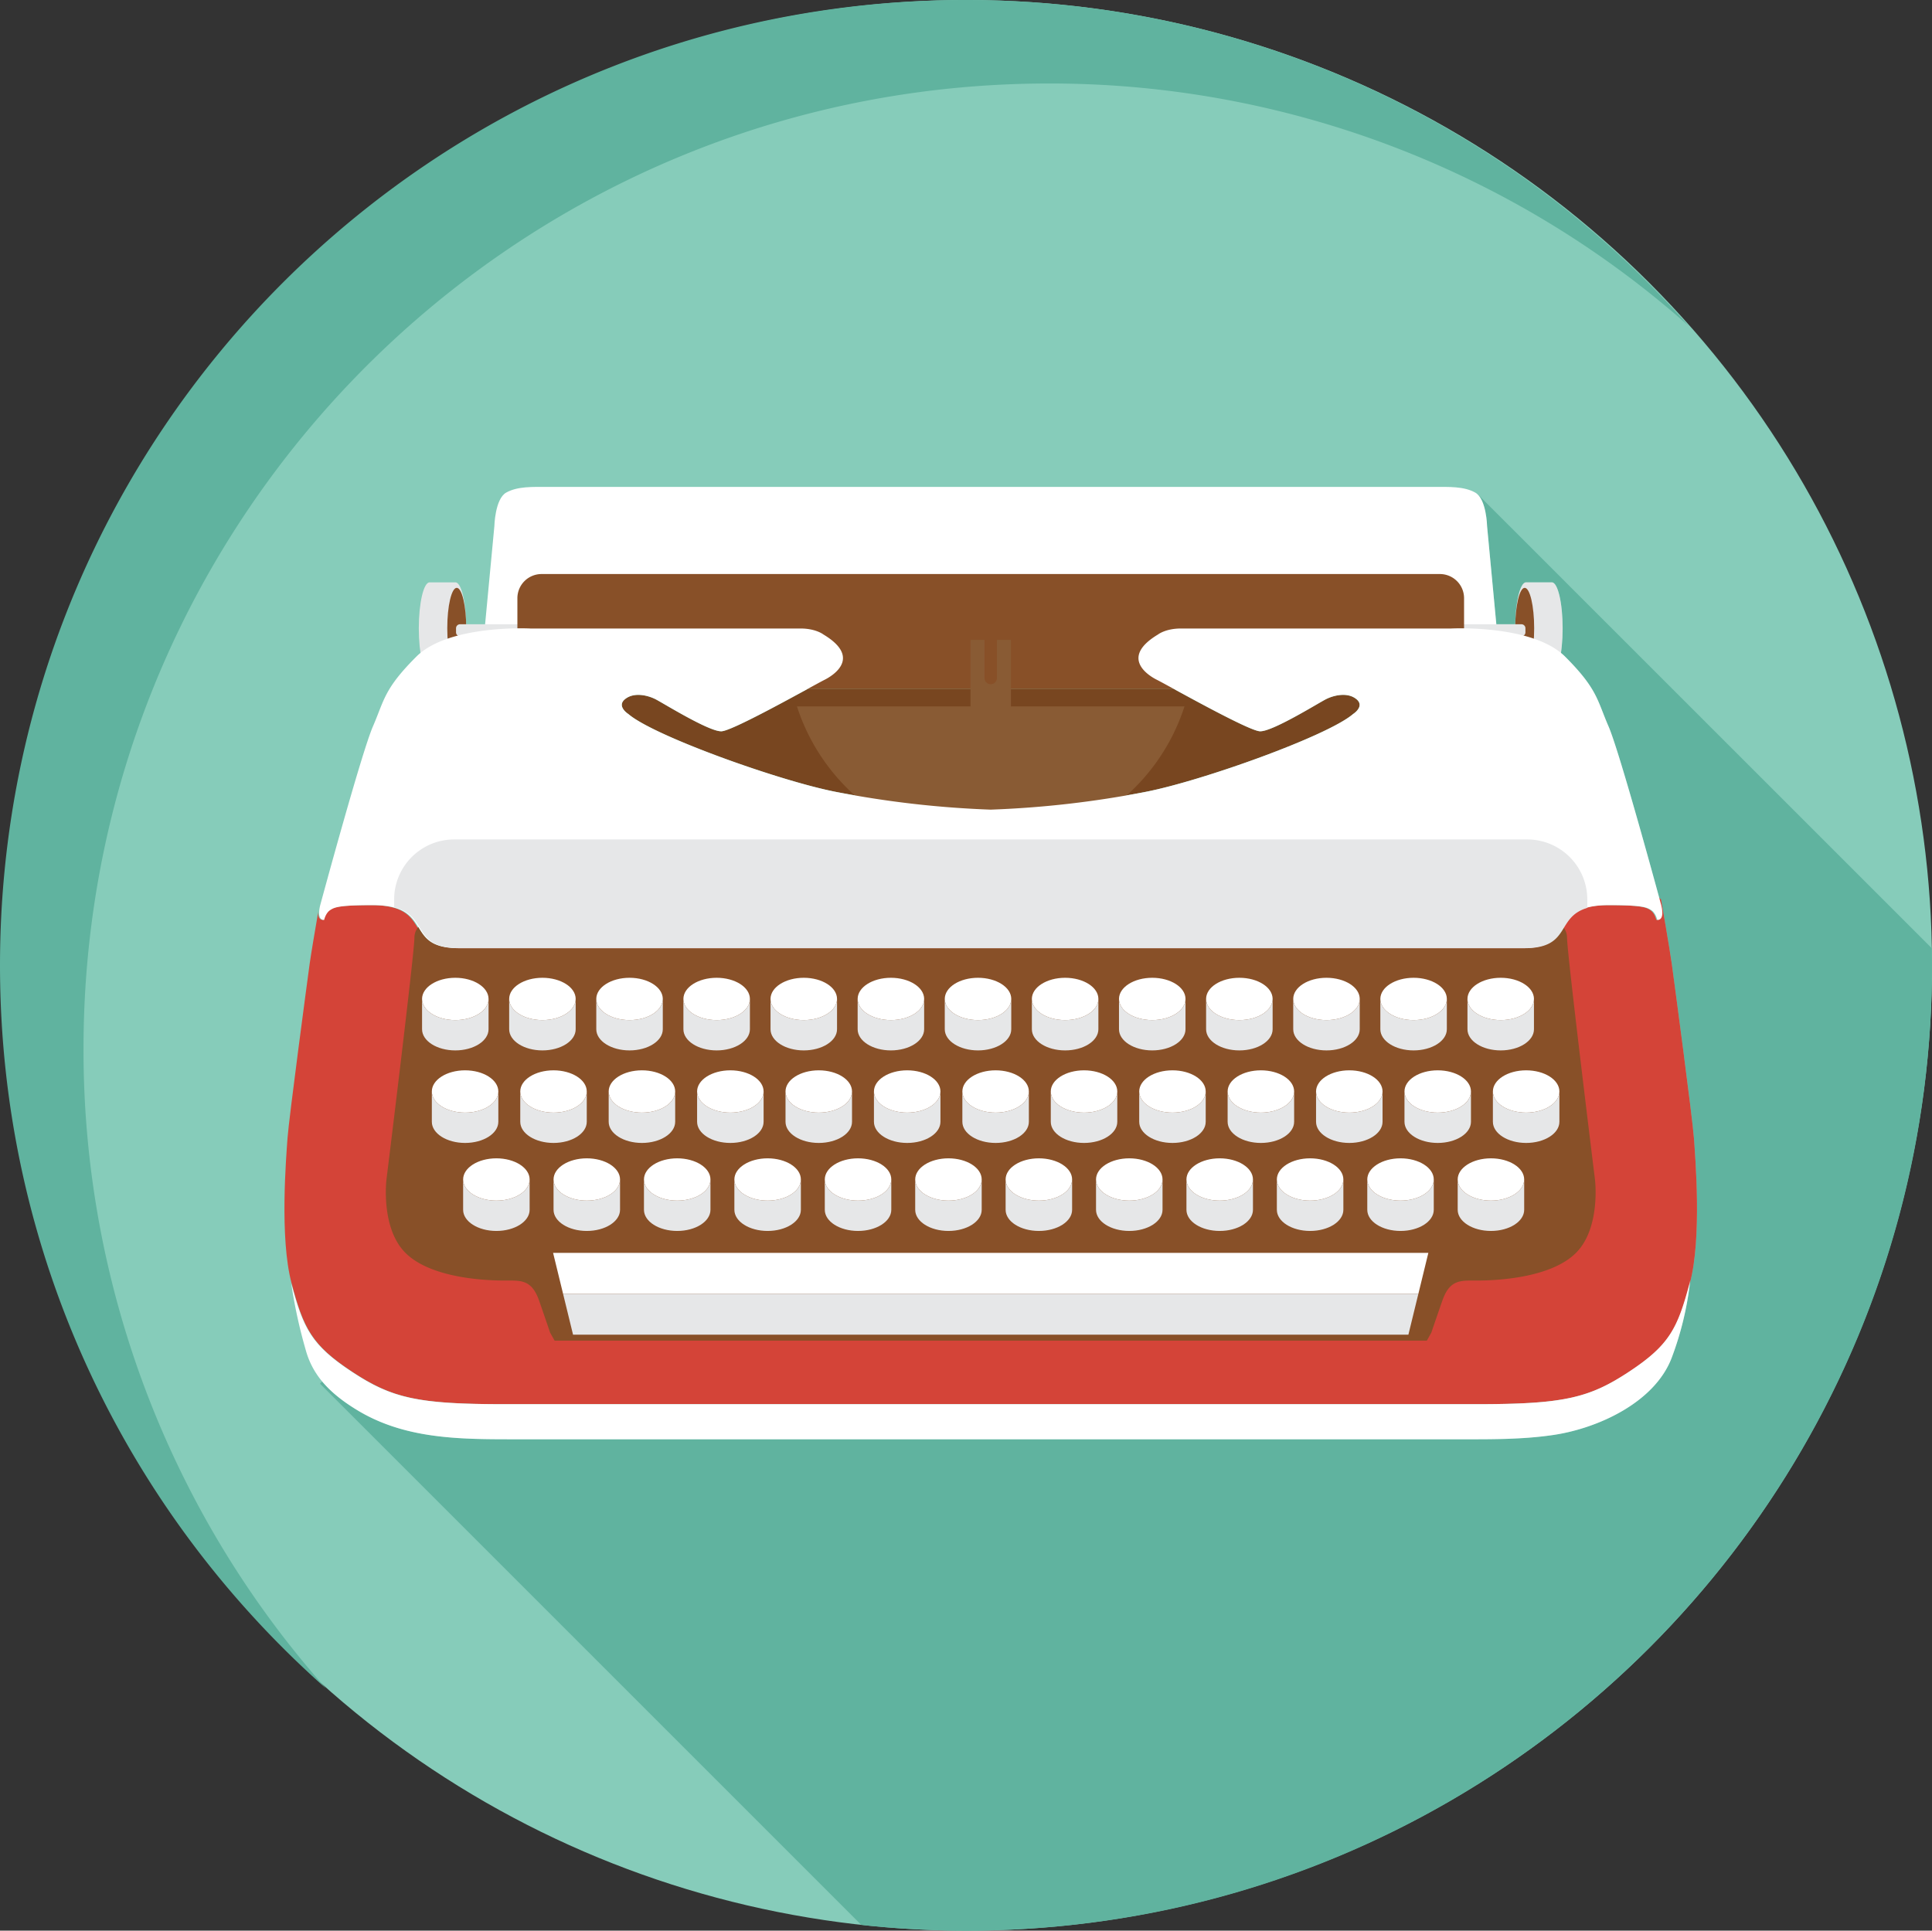 <svg xmlns="http://www.w3.org/2000/svg" width="781.05" height="780.589" viewBox="0 0 781.05 780.589">
  <rect x="0" y="0" width="781.05" height="780.589" fill="#333333" stroke="none"/>
  <defs>
    <style>
      .cls-1 {
        fill: #86ccba;
      }

      .cls-2 {
        fill: #60b39f;
      }

      .cls-3 {
        fill: #d44438;
      }

      .cls-4 {
        fill: #fff;
      }

      .cls-5 {
        fill: #e6e7e8;
      }

      .cls-6 {
        fill: #885028;
      }

      .cls-7 {
        fill: #784620;
      }

      .cls-8 {
        fill: #895b34;
      }
    </style>
  </defs>
  <g id="Layer_3" data-name="Layer 3">
    <circle class="cls-1" cx="402.328" cy="421" r="390.294" transform="translate(-191.424 377.091) rotate(-45)"/>
    <path class="cls-2" d="M792.621,420.999c0-2.306-.048-4.598-.086-6.894L608.87,230.439l-.054.053c3.733,3.369,3.934,12.947,3.934,12.947l3.743,39.665h7.652c.194-9.492,2.058-16.942,4.34-16.942h10.463c2.403,0,4.349,8.322,4.349,18.582a68.981,68.981,0,0,1-.68,9.957,22.457,22.457,0,0,1,1.701,1.516c13.108,13.11,12.904,17.547,17.554,28.237,4.078,9.404,17.355,57.787,20.499,69.323l.721.536s3.526,20.171,4.337,26.088c.82,5.919,8.411,62.667,8.954,70.466.542,7.797,3.258,40.338-1.627,58.631-.023.083-.042.155-.064.238a127.179,127.179,0,0,1-7.371,30.121c-6.937,17.917-29.705,28.329-47.622,31.011-12.853,1.924-25.955,1.766-38.929,1.766H219.038c-22.209,0-44.385-.124-63.763-12.22a54.763,54.763,0,0,1-13.424-11.184l-.917.918,218.826,218.828a394.43,394.43,0,0,0,42.57,2.32C617.881,811.294,792.621,636.553,792.621,420.999Z" transform="translate(-11.571 -30.706)"/>
    <path class="cls-2" d="M435.627,64.464a388.765,388.765,0,0,1,258.563,97.969C622.684,81.652,518.237,30.706,401.866,30.706c-215.552,0-390.295,174.74-390.295,390.294,0,116.368,50.95,220.821,131.731,292.323A388.775,388.775,0,0,1,45.332,454.755C45.332,239.207,220.071,64.464,435.627,64.464Z" transform="translate(-11.571 -30.706)"/>
  </g>
  <g id="dsgn">
    <g>
      <path class="cls-3" d="M696.382,490.867c-.542-7.799-8.134-64.547-8.954-70.466-.811-5.916-4.337-26.088-4.337-26.088l-1.203-.895c.488,1.811.769,2.846.769,2.846s1.953,6.455-1.477,6.388c0,0-.584-2.733-2.384-3.934-1.72-1.144-3.462-2.05-17.116-2.05-25.41,0-12.206,17.413-34.689,17.413H196.423c-22.491,0-9.278-17.413-34.695-17.413-13.649,0-15.398.906-17.11,2.05-1.805,1.201-2.385,3.934-2.385,3.934-1.742.034-2.098-1.611-2.021-3.24-1.101,6.382-2.904,16.97-3.459,20.989-.812,5.919-8.408,62.667-8.949,70.466-.542,7.797-3.256,40.338,1.627,58.631,4.882,18.284,8.134,25.009,24.408,35.767,16.277,10.757,26.585,13.179,61.849,13.179H608.497c35.263,0,45.57-2.422,61.841-13.179,16.28-10.758,19.532-17.483,24.417-35.767C699.64,531.205,696.924,498.664,696.382,490.867Z" transform="translate(-11.571 -30.706)"/>
      <path class="cls-4" d="M612.75,243.439s-.227-11.03-4.803-13.584c-4.576-2.554-10.62-2.286-16.941-2.286h-357.829c-6.321,0-12.37-.268-16.944,2.286-4.571,2.555-4.803,13.584-4.803,13.584l-5.282,55.937H618.028Z" transform="translate(-11.571 -30.706)"/>
      <g>
        <g>
          <path class="cls-5" d="M195.7,266.161H185.233c-2.4,0-4.352,8.322-4.352,18.582,0,10.267,1.953,18.586,4.352,18.586h10.468c2.408,0,4.356-8.319,4.356-18.586C200.056,274.483,198.108,266.161,195.7,266.161Z" transform="translate(-11.571 -30.706)"/>
          <path class="cls-6" d="M200.056,284.744c0-9.037-1.718-16.365-3.835-16.365-2.114,0-3.831,7.328-3.831,16.365,0,9.04,1.717,16.37,3.831,16.37C198.338,301.114,200.056,293.784,200.056,284.744Z" transform="translate(-11.571 -30.706)"/>
        </g>
        <g>
          <path class="cls-5" d="M628.485,266.161h10.463c2.403,0,4.349,8.322,4.349,18.582,0,10.267-1.946,18.586-4.349,18.586h-10.463c-2.412,0-4.359-8.319-4.359-18.586C624.126,274.483,626.072,266.161,628.485,266.161Z" transform="translate(-11.571 -30.706)"/>
          <path class="cls-6" d="M624.126,284.744c0-9.037,1.717-16.365,3.835-16.365,2.112,0,3.829,7.328,3.829,16.365,0,9.04-1.717,16.37-3.829,16.37C625.843,301.114,624.126,293.784,624.126,284.744Z" transform="translate(-11.571 -30.706)"/>
        </g>
      </g>
      <path class="cls-5" d="M185.975,252.398H615.071a1.613,1.613,0,0,1,1.613,1.613v1.637a1.616,1.616,0,0,1-1.616,1.616H185.975a1.614,1.614,0,0,1-1.614-1.614v-1.637A1.614,1.614,0,0,1,185.975,252.398Z"/>
      <path class="cls-6" d="M603.449,299.645a9.771,9.771,0,0,1-9.854,9.681H230.587a9.765,9.765,0,0,1-9.849-9.681V272.481a9.766,9.766,0,0,1,9.849-9.681H593.595a9.772,9.772,0,0,1,9.854,9.681Z" transform="translate(-11.571 -30.706)"/>
      <path class="cls-7" d="M303.309,326.371c-4.94.302-23.798-11.498-26.823-13.011-3.03-1.513-8.576-2.923-12.205,0-3.63,2.926,1.332,6.051,1.332,6.051,10.308,8.874,61.097,27.031,83.879,31.468a401.907,401.907,0,0,0,62.602,7.18,401.742,401.742,0,0,0,62.594-7.18c22.79-4.437,73.577-22.593,83.884-31.468,0,0,4.959-3.125,1.328-6.051-3.625-2.923-9.171-1.513-12.199,0-3.025,1.513-21.887,13.313-26.826,13.011-3.781-.23-23.632-11.036-34.638-17.044H337.947C326.943,315.336,307.095,326.142,303.309,326.371Z" transform="translate(-11.571 -30.706)"/>
      <path class="cls-8" d="M420.269,316.321V289.427h-5.661v15.36a2.518,2.518,0,1,1-5.035,0V289.427h-5.657v26.895H333.757a82.321,82.321,0,0,0,156.671,0Z" transform="translate(-11.571 -30.706)"/>
      <path class="cls-4" d="M683.047,396.265s-16.539-61.118-21.175-71.811c-4.649-10.69-4.445-15.127-17.554-28.237-13.108-13.113-46.09-11.397-46.09-11.397H489.008c-6.261,0-9.286,2.42-9.286,2.42-15.125,9.075-4.64,16.237-.399,18.354,4.234,2.117,36.603,20.475,41.549,20.776,4.94.302,23.801-11.498,26.826-13.011,3.028-1.513,8.574-2.923,12.199,0,3.631,2.926-1.328,6.051-1.328,6.051-10.307,8.874-61.094,27.031-83.884,31.468a401.742,401.742,0,0,1-62.594,7.18,401.907,401.907,0,0,1-62.602-7.18c-22.782-4.437-73.571-22.593-83.879-31.468,0,0-4.962-3.125-1.332-6.051,3.63-2.923,9.176-1.513,12.205,0,3.025,1.513,21.884,13.313,26.823,13.011,4.941-.302,37.317-18.659,41.553-20.776,4.234-2.117,14.725-9.279-.402-18.354,0,0-3.025-2.42-9.279-2.42H225.956s-32.98-1.717-46.089,11.397c-13.115,13.11-12.912,17.547-17.552,28.237-4.638,10.693-21.177,71.811-21.177,71.811s-1.95,6.455,1.476,6.388c0,0,.589-2.733,2.387-3.934,1.715-1.144,3.465-2.05,17.111-2.05,25.418,0,12.206,17.413,34.694,17.413H627.377c22.48,0,9.279-17.413,34.692-17.413,13.641,0,15.393.906,17.113,2.05,1.803,1.201,2.387,3.934,2.387,3.934C684.99,402.72,683.047,396.265,683.047,396.265Z" transform="translate(-11.571 -30.706)"/>
      <path class="cls-6" d="M627.377,414.081H196.806c-11.122,0-13.512-4.262-16.159-8.568a6.962,6.962,0,0,0-1.538,4.265c0,6.454-11.298,97.812-11.298,97.812s-2.425,19.581,7.663,29.666c10.085,10.085,31.467,11.087,38.732,11.191,7.261.107,12.102-1.106,15.329,8.174,3.226,9.278,4.435,12.907,4.435,12.907l1.816,3.229H588.397l1.81-3.229s1.219-3.63,4.445-12.907c3.226-9.279,8.064-8.067,15.326-8.174,7.259-.104,28.642-1.106,38.729-11.191,10.083-10.085,7.665-29.666,7.665-29.666s-11.293-91.359-11.293-97.812a6.99,6.99,0,0,0-1.538-4.265C640.891,409.82,638.498,414.081,627.377,414.081Z" transform="translate(-11.571 -30.706)"/>
      <path class="cls-5" d="M629.063,370.108H195.121a24.278,24.278,0,0,0-24.207,24.205v3.218c14.166,3.51,6.893,16.55,26.359,16.55H627.84c19.025,0,12.499-12.461,25.426-16.301v-3.467A24.274,24.274,0,0,0,629.063,370.108Z" transform="translate(-11.571 -30.706)"/>
      <g>
        <polygon class="cls-4" points="577.441 506.551 223.597 506.551 227.632 523.092 573.408 523.092 577.441 506.551"/>
        <polygon class="cls-5" points="227.632 523.092 231.665 539.632 569.372 539.632 573.408 523.092 227.632 523.092"/>
      </g>
      <path class="cls-4" d="M694.62,549.497c-4.882,18.284-8.137,25.009-24.417,35.767-16.274,10.757-26.574,13.179-61.841,13.179H215.55c-35.258,0-45.568-2.422-61.842-13.179-16.266-10.753-19.524-17.474-24.404-35.734a204.402,204.402,0,0,0,5.886,27.082c3.057,11.025,10.6,17.879,20.085,23.801,19.379,12.095,41.554,12.22,63.763,12.22H600.768c12.974,0,26.077.158,38.929-1.766,17.917-2.682,40.685-13.094,47.622-31.011a127.903,127.903,0,0,0,7.556-31.409C694.796,548.797,694.71,549.154,694.62,549.497Z" transform="translate(-11.571 -30.706)"/>
      <g>
        <g>
          <g>
            <path class="cls-4" d="M225.686,507.591c0-4.723-6.018-8.552-13.442-8.552-7.425,0-13.444,3.829-13.444,8.552,0,4.726,6.018,8.556,13.444,8.556C219.668,516.147,225.686,512.316,225.686,507.591Z" transform="translate(-11.571 -30.706)"/>
            <path class="cls-5" d="M212.244,516.147c-7.425,0-13.444-3.831-13.444-8.556v12.257c0,4.724,6.018,8.551,13.444,8.551,7.424,0,13.442-3.827,13.442-8.551V507.591C225.686,512.316,219.668,516.147,212.244,516.147Z" transform="translate(-11.571 -30.706)"/>
          </g>
          <g>
            <path class="cls-4" d="M262.235,507.591c0-4.723-6.015-8.552-13.439-8.552-7.422,0-13.442,3.829-13.442,8.552,0,4.726,6.02,8.556,13.442,8.556C256.22,516.147,262.235,512.316,262.235,507.591Z" transform="translate(-11.571 -30.706)"/>
            <path class="cls-5" d="M248.796,516.147c-7.422,0-13.442-3.831-13.442-8.556v12.257c0,4.724,6.02,8.551,13.442,8.551,7.424,0,13.439-3.827,13.439-8.551V507.591C262.235,512.316,256.22,516.147,248.796,516.147Z" transform="translate(-11.571 -30.706)"/>
          </g>
          <g>
            <path class="cls-4" d="M298.789,507.591c0-4.723-6.021-8.552-13.439-8.552-7.425,0-13.445,3.829-13.445,8.552,0,4.726,6.02,8.556,13.445,8.556C292.768,516.147,298.789,512.316,298.789,507.591Z" transform="translate(-11.571 -30.706)"/>
            <path class="cls-5" d="M285.35,516.147c-7.425,0-13.445-3.831-13.445-8.556v12.257c0,4.724,6.02,8.551,13.445,8.551,7.417,0,13.439-3.827,13.439-8.551V507.591C298.789,512.316,292.768,516.147,285.35,516.147Z" transform="translate(-11.571 -30.706)"/>
          </g>
          <g>
            <path class="cls-4" d="M335.341,507.591c0-4.723-6.019-8.552-13.44-8.552-7.425,0-13.444,3.829-13.444,8.552,0,4.726,6.018,8.556,13.444,8.556C329.322,516.147,335.341,512.316,335.341,507.591Z" transform="translate(-11.571 -30.706)"/>
            <path class="cls-5" d="M321.901,516.147c-7.425,0-13.444-3.831-13.444-8.556v12.257c0,4.724,6.018,8.551,13.444,8.551,7.421,0,13.44-3.827,13.44-8.551V507.591C335.341,512.316,329.322,516.147,321.901,516.147Z" transform="translate(-11.571 -30.706)"/>
          </g>
          <g>
            <path class="cls-4" d="M371.895,507.591c0-4.723-6.021-8.552-13.445-8.552-7.425,0-13.44,3.829-13.44,8.552,0,4.726,6.015,8.556,13.44,8.556C365.874,516.147,371.895,512.316,371.895,507.591Z" transform="translate(-11.571 -30.706)"/>
            <path class="cls-5" d="M358.45,516.147c-7.425,0-13.44-3.831-13.44-8.556v12.257c0,4.724,6.015,8.551,13.44,8.551,7.424,0,13.445-3.827,13.445-8.551V507.591C371.895,512.316,365.874,516.147,358.45,516.147Z" transform="translate(-11.571 -30.706)"/>
          </g>
          <g>
            <path class="cls-4" d="M408.443,507.591c0-4.723-6.018-8.552-13.44-8.552-7.424,0-13.442,3.829-13.442,8.552,0,4.726,6.018,8.556,13.442,8.556C402.425,516.147,408.443,512.316,408.443,507.591Z" transform="translate(-11.571 -30.706)"/>
            <path class="cls-5" d="M395.003,516.147c-7.424,0-13.442-3.831-13.442-8.556v12.257c0,4.724,6.018,8.551,13.442,8.551,7.422,0,13.44-3.827,13.44-8.551V507.591C408.443,512.316,402.425,516.147,395.003,516.147Z" transform="translate(-11.571 -30.706)"/>
          </g>
          <g>
            <path class="cls-4" d="M444.995,507.591c0-4.723-6.021-8.552-13.44-8.552-7.425,0-13.443,3.829-13.443,8.552,0,4.726,6.018,8.556,13.443,8.556C438.974,516.147,444.995,512.316,444.995,507.591Z" transform="translate(-11.571 -30.706)"/>
            <path class="cls-5" d="M431.555,516.147c-7.425,0-13.443-3.831-13.443-8.556v12.257c0,4.724,6.018,8.551,13.443,8.551,7.419,0,13.44-3.827,13.44-8.551V507.591C444.995,512.316,438.974,516.147,431.555,516.147Z" transform="translate(-11.571 -30.706)"/>
          </g>
          <g>
            <path class="cls-4" d="M481.548,507.591c0-4.723-6.018-8.552-13.44-8.552-7.429,0-13.447,3.829-13.447,8.552,0,4.726,6.018,8.556,13.447,8.556C475.53,516.147,481.548,512.316,481.548,507.591Z" transform="translate(-11.571 -30.706)"/>
            <path class="cls-5" d="M468.108,516.147c-7.429,0-13.447-3.831-13.447-8.556v12.257c0,4.724,6.018,8.551,13.447,8.551,7.422,0,13.44-3.827,13.44-8.551V507.591C481.548,512.316,475.53,516.147,468.108,516.147Z" transform="translate(-11.571 -30.706)"/>
          </g>
          <g>
            <path class="cls-4" d="M518.104,507.591c0-4.723-6.025-8.552-13.447-8.552s-13.443,3.829-13.443,8.552c0,4.726,6.021,8.556,13.443,8.556S518.104,512.316,518.104,507.591Z" transform="translate(-11.571 -30.706)"/>
            <path class="cls-5" d="M504.657,516.147c-7.422,0-13.443-3.831-13.443-8.556v12.257c0,4.724,6.021,8.551,13.443,8.551s13.447-3.827,13.447-8.551V507.591C518.104,512.316,512.079,516.147,504.657,516.147Z" transform="translate(-11.571 -30.706)"/>
          </g>
          <g>
            <path class="cls-4" d="M554.653,507.591c0-4.723-6.018-8.552-13.447-8.552-7.422,0-13.44,3.829-13.44,8.552,0,4.726,6.018,8.556,13.44,8.556C548.634,516.147,554.653,512.316,554.653,507.591Z" transform="translate(-11.571 -30.706)"/>
            <path class="cls-5" d="M541.206,516.147c-7.422,0-13.44-3.831-13.44-8.556v12.257c0,4.724,6.018,8.551,13.44,8.551,7.428,0,13.447-3.827,13.447-8.551V507.591C554.653,512.316,548.634,516.147,541.206,516.147Z" transform="translate(-11.571 -30.706)"/>
          </g>
          <g>
            <path class="cls-4" d="M591.202,507.591c0-4.723-6.015-8.552-13.44-8.552-7.429,0-13.44,3.829-13.44,8.552,0,4.726,6.012,8.556,13.44,8.556C585.187,516.147,591.202,512.316,591.202,507.591Z" transform="translate(-11.571 -30.706)"/>
            <path class="cls-5" d="M577.762,516.147c-7.429,0-13.44-3.831-13.44-8.556v12.257c0,4.724,6.012,8.551,13.44,8.551,7.425,0,13.44-3.827,13.44-8.551V507.591C591.202,512.316,585.187,516.147,577.762,516.147Z" transform="translate(-11.571 -30.706)"/>
          </g>
          <g>
            <path class="cls-4" d="M627.754,507.591c0-4.723-6.018-8.552-13.444-8.552-7.419,0-13.44,3.829-13.44,8.552,0,4.726,6.021,8.556,13.44,8.556C621.736,516.147,627.754,512.316,627.754,507.591Z" transform="translate(-11.571 -30.706)"/>
            <path class="cls-5" d="M614.311,516.147c-7.419,0-13.44-3.831-13.44-8.556v12.257c0,4.724,6.021,8.551,13.44,8.551,7.425,0,13.444-3.827,13.444-8.551V507.591C627.754,512.316,621.736,516.147,614.311,516.147Z" transform="translate(-11.571 -30.706)"/>
          </g>
        </g>
        <g>
          <g>
            <path class="cls-4" d="M213.032,472.011c0-4.726-6.015-8.555-13.44-8.555-7.422,0-13.442,3.829-13.442,8.555,0,4.723,6.02,8.552,13.442,8.552C207.017,480.563,213.032,476.734,213.032,472.011Z" transform="translate(-11.571 -30.706)"/>
            <path class="cls-5" d="M199.592,480.563c-7.422,0-13.442-3.829-13.442-8.552v12.255c0,4.724,6.02,8.553,13.442,8.553,7.425,0,13.44-3.829,13.44-8.553v-12.255C213.032,476.734,207.017,480.563,199.592,480.563Z" transform="translate(-11.571 -30.706)"/>
          </g>
          <g>
            <path class="cls-4" d="M248.782,472.011c0-4.726-6.018-8.555-13.443-8.555-7.424,0-13.442,3.829-13.442,8.555,0,4.723,6.018,8.552,13.442,8.552C242.764,480.563,248.782,476.734,248.782,472.011Z" transform="translate(-11.571 -30.706)"/>
            <path class="cls-5" d="M235.339,480.563c-7.424,0-13.442-3.829-13.442-8.552v12.255c0,4.724,6.018,8.553,13.442,8.553,7.425,0,13.443-3.829,13.443-8.553v-12.255C248.782,476.734,242.764,480.563,235.339,480.563Z" transform="translate(-11.571 -30.706)"/>
          </g>
          <g>
            <path class="cls-4" d="M284.526,472.011c0-4.726-6.018-8.555-13.442-8.555-7.425,0-13.44,3.829-13.44,8.555,0,4.723,6.015,8.552,13.44,8.552C278.507,480.563,284.526,476.734,284.526,472.011Z" transform="translate(-11.571 -30.706)"/>
            <path class="cls-5" d="M271.084,480.563c-7.425,0-13.44-3.829-13.44-8.552v12.255c0,4.724,6.015,8.553,13.44,8.553,7.424,0,13.442-3.829,13.442-8.553v-12.255C284.526,476.734,278.507,480.563,271.084,480.563Z" transform="translate(-11.571 -30.706)"/>
          </g>
          <g>
            <path class="cls-4" d="M320.272,472.011c0-4.726-6.017-8.555-13.442-8.555-7.424,0-13.442,3.829-13.442,8.555,0,4.723,6.018,8.552,13.442,8.552C314.256,480.563,320.272,476.734,320.272,472.011Z" transform="translate(-11.571 -30.706)"/>
            <path class="cls-5" d="M306.83,480.563c-7.424,0-13.442-3.829-13.442-8.552v12.255c0,4.724,6.018,8.553,13.442,8.553,7.425,0,13.442-3.829,13.442-8.553v-12.255C320.272,476.734,314.256,480.563,306.83,480.563Z" transform="translate(-11.571 -30.706)"/>
          </g>
          <g>
            <path class="cls-4" d="M356.017,472.011c0-4.726-6.018-8.555-13.442-8.555-7.422,0-13.442,3.829-13.442,8.555,0,4.723,6.02,8.552,13.442,8.552C349.999,480.563,356.017,476.734,356.017,472.011Z" transform="translate(-11.571 -30.706)"/>
            <path class="cls-5" d="M342.575,480.563c-7.422,0-13.442-3.829-13.442-8.552v12.255c0,4.724,6.02,8.553,13.442,8.553,7.424,0,13.442-3.829,13.442-8.553v-12.255C356.017,476.734,349.999,480.563,342.575,480.563Z" transform="translate(-11.571 -30.706)"/>
          </g>
          <g>
            <path class="cls-4" d="M391.765,472.011c0-4.726-6.018-8.555-13.442-8.555-7.424,0-13.443,3.829-13.443,8.555,0,4.723,6.02,8.552,13.443,8.552C385.747,480.563,391.765,476.734,391.765,472.011Z" transform="translate(-11.571 -30.706)"/>
            <path class="cls-5" d="M378.323,480.563c-7.424,0-13.443-3.829-13.443-8.552v12.255c0,4.724,6.02,8.553,13.443,8.553,7.424,0,13.442-3.829,13.442-8.553v-12.255C391.765,476.734,385.747,480.563,378.323,480.563Z" transform="translate(-11.571 -30.706)"/>
          </g>
          <g>
            <path class="cls-4" d="M427.512,472.011c0-4.726-6.021-8.555-13.44-8.555-7.429,0-13.447,3.829-13.447,8.555,0,4.723,6.018,8.552,13.447,8.552C421.491,480.563,427.512,476.734,427.512,472.011Z" transform="translate(-11.571 -30.706)"/>
            <path class="cls-5" d="M414.072,480.563c-7.429,0-13.447-3.829-13.447-8.552v12.255c0,4.724,6.018,8.553,13.447,8.553,7.419,0,13.44-3.829,13.44-8.553v-12.255C427.512,476.734,421.491,480.563,414.072,480.563Z" transform="translate(-11.571 -30.706)"/>
          </g>
          <g>
            <path class="cls-4" d="M463.257,472.011c0-4.726-6.015-8.555-13.44-8.555-7.428,0-13.447,3.829-13.447,8.555,0,4.723,6.018,8.552,13.447,8.552C457.242,480.563,463.257,476.734,463.257,472.011Z" transform="translate(-11.571 -30.706)"/>
            <path class="cls-5" d="M449.817,480.563c-7.428,0-13.447-3.829-13.447-8.552v12.255c0,4.724,6.018,8.553,13.447,8.553,7.426,0,13.44-3.829,13.44-8.553v-12.255C463.257,476.734,457.242,480.563,449.817,480.563Z" transform="translate(-11.571 -30.706)"/>
          </g>
          <g>
            <path class="cls-4" d="M499.002,472.011c0-4.726-6.012-8.555-13.44-8.555-7.422,0-13.44,3.829-13.44,8.555,0,4.723,6.018,8.552,13.44,8.552C492.99,480.563,499.002,476.734,499.002,472.011Z" transform="translate(-11.571 -30.706)"/>
            <path class="cls-5" d="M485.562,480.563c-7.422,0-13.44-3.829-13.44-8.552v12.255c0,4.724,6.018,8.553,13.44,8.553,7.428,0,13.44-3.829,13.44-8.553v-12.255C499.002,476.734,492.99,480.563,485.562,480.563Z" transform="translate(-11.571 -30.706)"/>
          </g>
          <g>
            <path class="cls-4" d="M534.751,472.011c0-4.726-6.021-8.555-13.444-8.555-7.425,0-13.443,3.829-13.443,8.555,0,4.723,6.018,8.552,13.443,8.552C528.729,480.563,534.751,476.734,534.751,472.011Z" transform="translate(-11.571 -30.706)"/>
            <path class="cls-5" d="M521.307,480.563c-7.425,0-13.443-3.829-13.443-8.552v12.255c0,4.724,6.018,8.553,13.443,8.553,7.422,0,13.444-3.829,13.444-8.553v-12.255C534.751,476.734,528.729,480.563,521.307,480.563Z" transform="translate(-11.571 -30.706)"/>
          </g>
          <g>
            <path class="cls-4" d="M570.495,472.011c0-4.726-6.021-8.555-13.44-8.555-7.425,0-13.444,3.829-13.444,8.555,0,4.723,6.018,8.552,13.444,8.552C564.474,480.563,570.495,476.734,570.495,472.011Z" transform="translate(-11.571 -30.706)"/>
            <path class="cls-5" d="M557.055,480.563c-7.425,0-13.444-3.829-13.444-8.552v12.255c0,4.724,6.018,8.553,13.444,8.553,7.419,0,13.44-3.829,13.44-8.553v-12.255C570.495,476.734,564.474,480.563,557.055,480.563Z" transform="translate(-11.571 -30.706)"/>
          </g>
          <g>
            <path class="cls-4" d="M606.237,472.011c0-4.726-6.015-8.555-13.44-8.555-7.416,0-13.437,3.829-13.437,8.555,0,4.723,6.021,8.552,13.437,8.552C600.223,480.563,606.237,476.734,606.237,472.011Z" transform="translate(-11.571 -30.706)"/>
            <path class="cls-5" d="M592.797,480.563c-7.416,0-13.437-3.829-13.437-8.552v12.255c0,4.724,6.021,8.553,13.437,8.553,7.425,0,13.44-3.829,13.44-8.553v-12.255C606.237,476.734,600.223,480.563,592.797,480.563Z" transform="translate(-11.571 -30.706)"/>
          </g>
          <g>
            <path class="cls-4" d="M641.989,472.011c0-4.726-6.018-8.555-13.447-8.555-7.422,0-13.44,3.829-13.44,8.555,0,4.723,6.018,8.552,13.44,8.552C635.971,480.563,641.989,476.734,641.989,472.011Z" transform="translate(-11.571 -30.706)"/>
            <path class="cls-5" d="M628.542,480.563c-7.422,0-13.44-3.829-13.44-8.552v12.255c0,4.724,6.018,8.553,13.44,8.553,7.428,0,13.447-3.829,13.447-8.553v-12.255C641.989,476.734,635.971,480.563,628.542,480.563Z" transform="translate(-11.571 -30.706)"/>
          </g>
        </g>
        <g>
          <g>
            <path class="cls-4" d="M209.078,434.596c0-4.726-6.02-8.555-13.44-8.555-7.425,0-13.44,3.829-13.44,8.555s6.015,8.555,13.44,8.555C203.059,443.151,209.078,439.322,209.078,434.596Z" transform="translate(-11.571 -30.706)"/>
            <path class="cls-5" d="M195.638,443.151c-7.425,0-13.44-3.829-13.44-8.555v12.257c0,4.724,6.015,8.552,13.44,8.552,7.42,0,13.44-3.828,13.44-8.552V434.596C209.078,439.322,203.059,443.151,195.638,443.151Z" transform="translate(-11.571 -30.706)"/>
          </g>
          <g>
            <path class="cls-4" d="M244.3,434.596c0-4.726-6.018-8.555-13.445-8.555-7.421,0-13.439,3.829-13.439,8.555s6.018,8.555,13.439,8.555C238.282,443.151,244.3,439.322,244.3,434.596Z" transform="translate(-11.571 -30.706)"/>
            <path class="cls-5" d="M230.855,443.151c-7.421,0-13.439-3.829-13.439-8.555v12.257c0,4.724,6.018,8.552,13.439,8.552,7.427,0,13.445-3.828,13.445-8.552V434.596C244.3,439.322,238.282,443.151,230.855,443.151Z" transform="translate(-11.571 -30.706)"/>
          </g>
          <g>
            <path class="cls-4" d="M279.519,434.596c0-4.726-6.015-8.555-13.444-8.555-7.422,0-13.442,3.829-13.442,8.555s6.02,8.555,13.442,8.555C273.504,443.151,279.519,439.322,279.519,434.596Z" transform="translate(-11.571 -30.706)"/>
            <path class="cls-5" d="M266.075,443.151c-7.422,0-13.442-3.829-13.442-8.555v12.257c0,4.724,6.02,8.552,13.442,8.552,7.428,0,13.444-3.828,13.444-8.552V434.596C279.519,439.322,273.504,443.151,266.075,443.151Z" transform="translate(-11.571 -30.706)"/>
          </g>
          <g>
            <path class="cls-4" d="M314.736,434.596c0-4.726-6.018-8.555-13.439-8.555-7.425,0-13.445,3.829-13.445,8.555s6.02,8.555,13.445,8.555C308.718,443.151,314.736,439.322,314.736,434.596Z" transform="translate(-11.571 -30.706)"/>
            <path class="cls-5" d="M301.297,443.151c-7.425,0-13.445-3.829-13.445-8.555v12.257c0,4.724,6.02,8.552,13.445,8.552,7.421,0,13.439-3.828,13.439-8.552V434.596C314.736,439.322,308.718,443.151,301.297,443.151Z" transform="translate(-11.571 -30.706)"/>
          </g>
          <g>
            <path class="cls-4" d="M349.959,434.596c0-4.726-6.023-8.555-13.445-8.555-7.424,0-13.443,3.829-13.443,8.555s6.02,8.555,13.443,8.555C343.936,443.151,349.959,439.322,349.959,434.596Z" transform="translate(-11.571 -30.706)"/>
            <path class="cls-5" d="M336.514,443.151c-7.424,0-13.443-3.829-13.443-8.555v12.257c0,4.724,6.02,8.552,13.443,8.552,7.422,0,13.445-3.828,13.445-8.552V434.596C349.959,439.322,343.936,443.151,336.514,443.151Z" transform="translate(-11.571 -30.706)"/>
          </g>
          <g>
            <path class="cls-4" d="M385.176,434.596c0-4.726-6.018-8.555-13.444-8.555-7.422,0-13.44,3.829-13.44,8.555s6.018,8.555,13.44,8.555C379.158,443.151,385.176,439.322,385.176,434.596Z" transform="translate(-11.571 -30.706)"/>
            <path class="cls-5" d="M371.733,443.151c-7.422,0-13.44-3.829-13.44-8.555v12.257c0,4.724,6.018,8.552,13.44,8.552,7.426,0,13.444-3.828,13.444-8.552V434.596C385.176,439.322,379.158,443.151,371.733,443.151Z" transform="translate(-11.571 -30.706)"/>
          </g>
          <g>
            <path class="cls-4" d="M420.393,434.596c0-4.726-6.021-8.555-13.443-8.555-7.419,0-13.439,3.829-13.439,8.555s6.02,8.555,13.439,8.555C414.372,443.151,420.393,439.322,420.393,434.596Z" transform="translate(-11.571 -30.706)"/>
            <path class="cls-5" d="M406.95,443.151c-7.419,0-13.439-3.829-13.439-8.555v12.257c0,4.724,6.02,8.552,13.439,8.552,7.422,0,13.443-3.828,13.443-8.552V434.596C420.393,439.322,414.372,443.151,406.95,443.151Z" transform="translate(-11.571 -30.706)"/>
          </g>
          <g>
            <path class="cls-4" d="M455.615,434.596c0-4.726-6.021-8.555-13.443-8.555-7.429,0-13.447,3.829-13.447,8.555s6.018,8.555,13.447,8.555C449.594,443.151,455.615,439.322,455.615,434.596Z" transform="translate(-11.571 -30.706)"/>
            <path class="cls-5" d="M442.171,443.151c-7.429,0-13.447-3.829-13.447-8.555v12.257c0,4.724,6.018,8.552,13.447,8.552,7.422,0,13.443-3.828,13.443-8.552V434.596C455.615,439.322,449.594,443.151,442.171,443.151Z" transform="translate(-11.571 -30.706)"/>
          </g>
          <g>
            <path class="cls-4" d="M490.834,434.596c0-4.726-6.018-8.555-13.447-8.555-7.422,0-13.44,3.829-13.44,8.555s6.018,8.555,13.44,8.555C484.815,443.151,490.834,439.322,490.834,434.596Z" transform="translate(-11.571 -30.706)"/>
            <path class="cls-5" d="M477.387,443.151c-7.422,0-13.44-3.829-13.44-8.555v12.257c0,4.724,6.018,8.552,13.44,8.552,7.429,0,13.447-3.828,13.447-8.552V434.596C490.834,439.322,484.815,443.151,477.387,443.151Z" transform="translate(-11.571 -30.706)"/>
          </g>
          <g>
            <path class="cls-4" d="M526.055,434.596c0-4.726-6.018-8.555-13.447-8.555-7.428,0-13.447,3.829-13.447,8.555s6.018,8.555,13.447,8.555C520.037,443.151,526.055,439.322,526.055,434.596Z" transform="translate(-11.571 -30.706)"/>
            <path class="cls-5" d="M512.608,443.151c-7.428,0-13.447-3.829-13.447-8.555v12.257c0,4.724,6.018,8.552,13.447,8.552,7.429,0,13.447-3.828,13.447-8.552V434.596C526.055,439.322,520.037,443.151,512.608,443.151Z" transform="translate(-11.571 -30.706)"/>
          </g>
          <g>
            <path class="cls-4" d="M561.271,434.596c0-4.726-6.018-8.555-13.444-8.555-7.419,0-13.44,3.829-13.44,8.555s6.021,8.555,13.44,8.555C555.252,443.151,561.271,439.322,561.271,434.596Z" transform="translate(-11.571 -30.706)"/>
            <path class="cls-5" d="M547.827,443.151c-7.419,0-13.44-3.829-13.44-8.555v12.257c0,4.724,6.021,8.552,13.44,8.552,7.425,0,13.444-3.828,13.444-8.552V434.596C561.271,439.322,555.252,443.151,547.827,443.151Z" transform="translate(-11.571 -30.706)"/>
          </g>
          <g>
            <path class="cls-4" d="M596.486,434.596c0-4.726-6.018-8.555-13.44-8.555-7.422,0-13.444,3.829-13.444,8.555s6.021,8.555,13.444,8.555C590.468,443.151,596.486,439.322,596.486,434.596Z" transform="translate(-11.571 -30.706)"/>
            <path class="cls-5" d="M583.046,443.151c-7.422,0-13.444-3.829-13.444-8.555v12.257c0,4.724,6.021,8.552,13.444,8.552,7.422,0,13.44-3.828,13.44-8.552V434.596C596.486,439.322,590.468,443.151,583.046,443.151Z" transform="translate(-11.571 -30.706)"/>
          </g>
          <g>
            <path class="cls-4" d="M631.708,434.596c0-4.726-6.015-8.555-13.44-8.555-7.429,0-13.444,3.829-13.444,8.555s6.015,8.555,13.444,8.555C625.693,443.151,631.708,439.322,631.708,434.596Z" transform="translate(-11.571 -30.706)"/>
            <path class="cls-5" d="M618.268,443.151c-7.429,0-13.444-3.829-13.444-8.555v12.257c0,4.724,6.015,8.552,13.444,8.552,7.425,0,13.44-3.828,13.44-8.552V434.596C631.708,439.322,625.693,443.151,618.268,443.151Z" transform="translate(-11.571 -30.706)"/>
          </g>
        </g>
      </g>
    </g>
  </g>
</svg>
